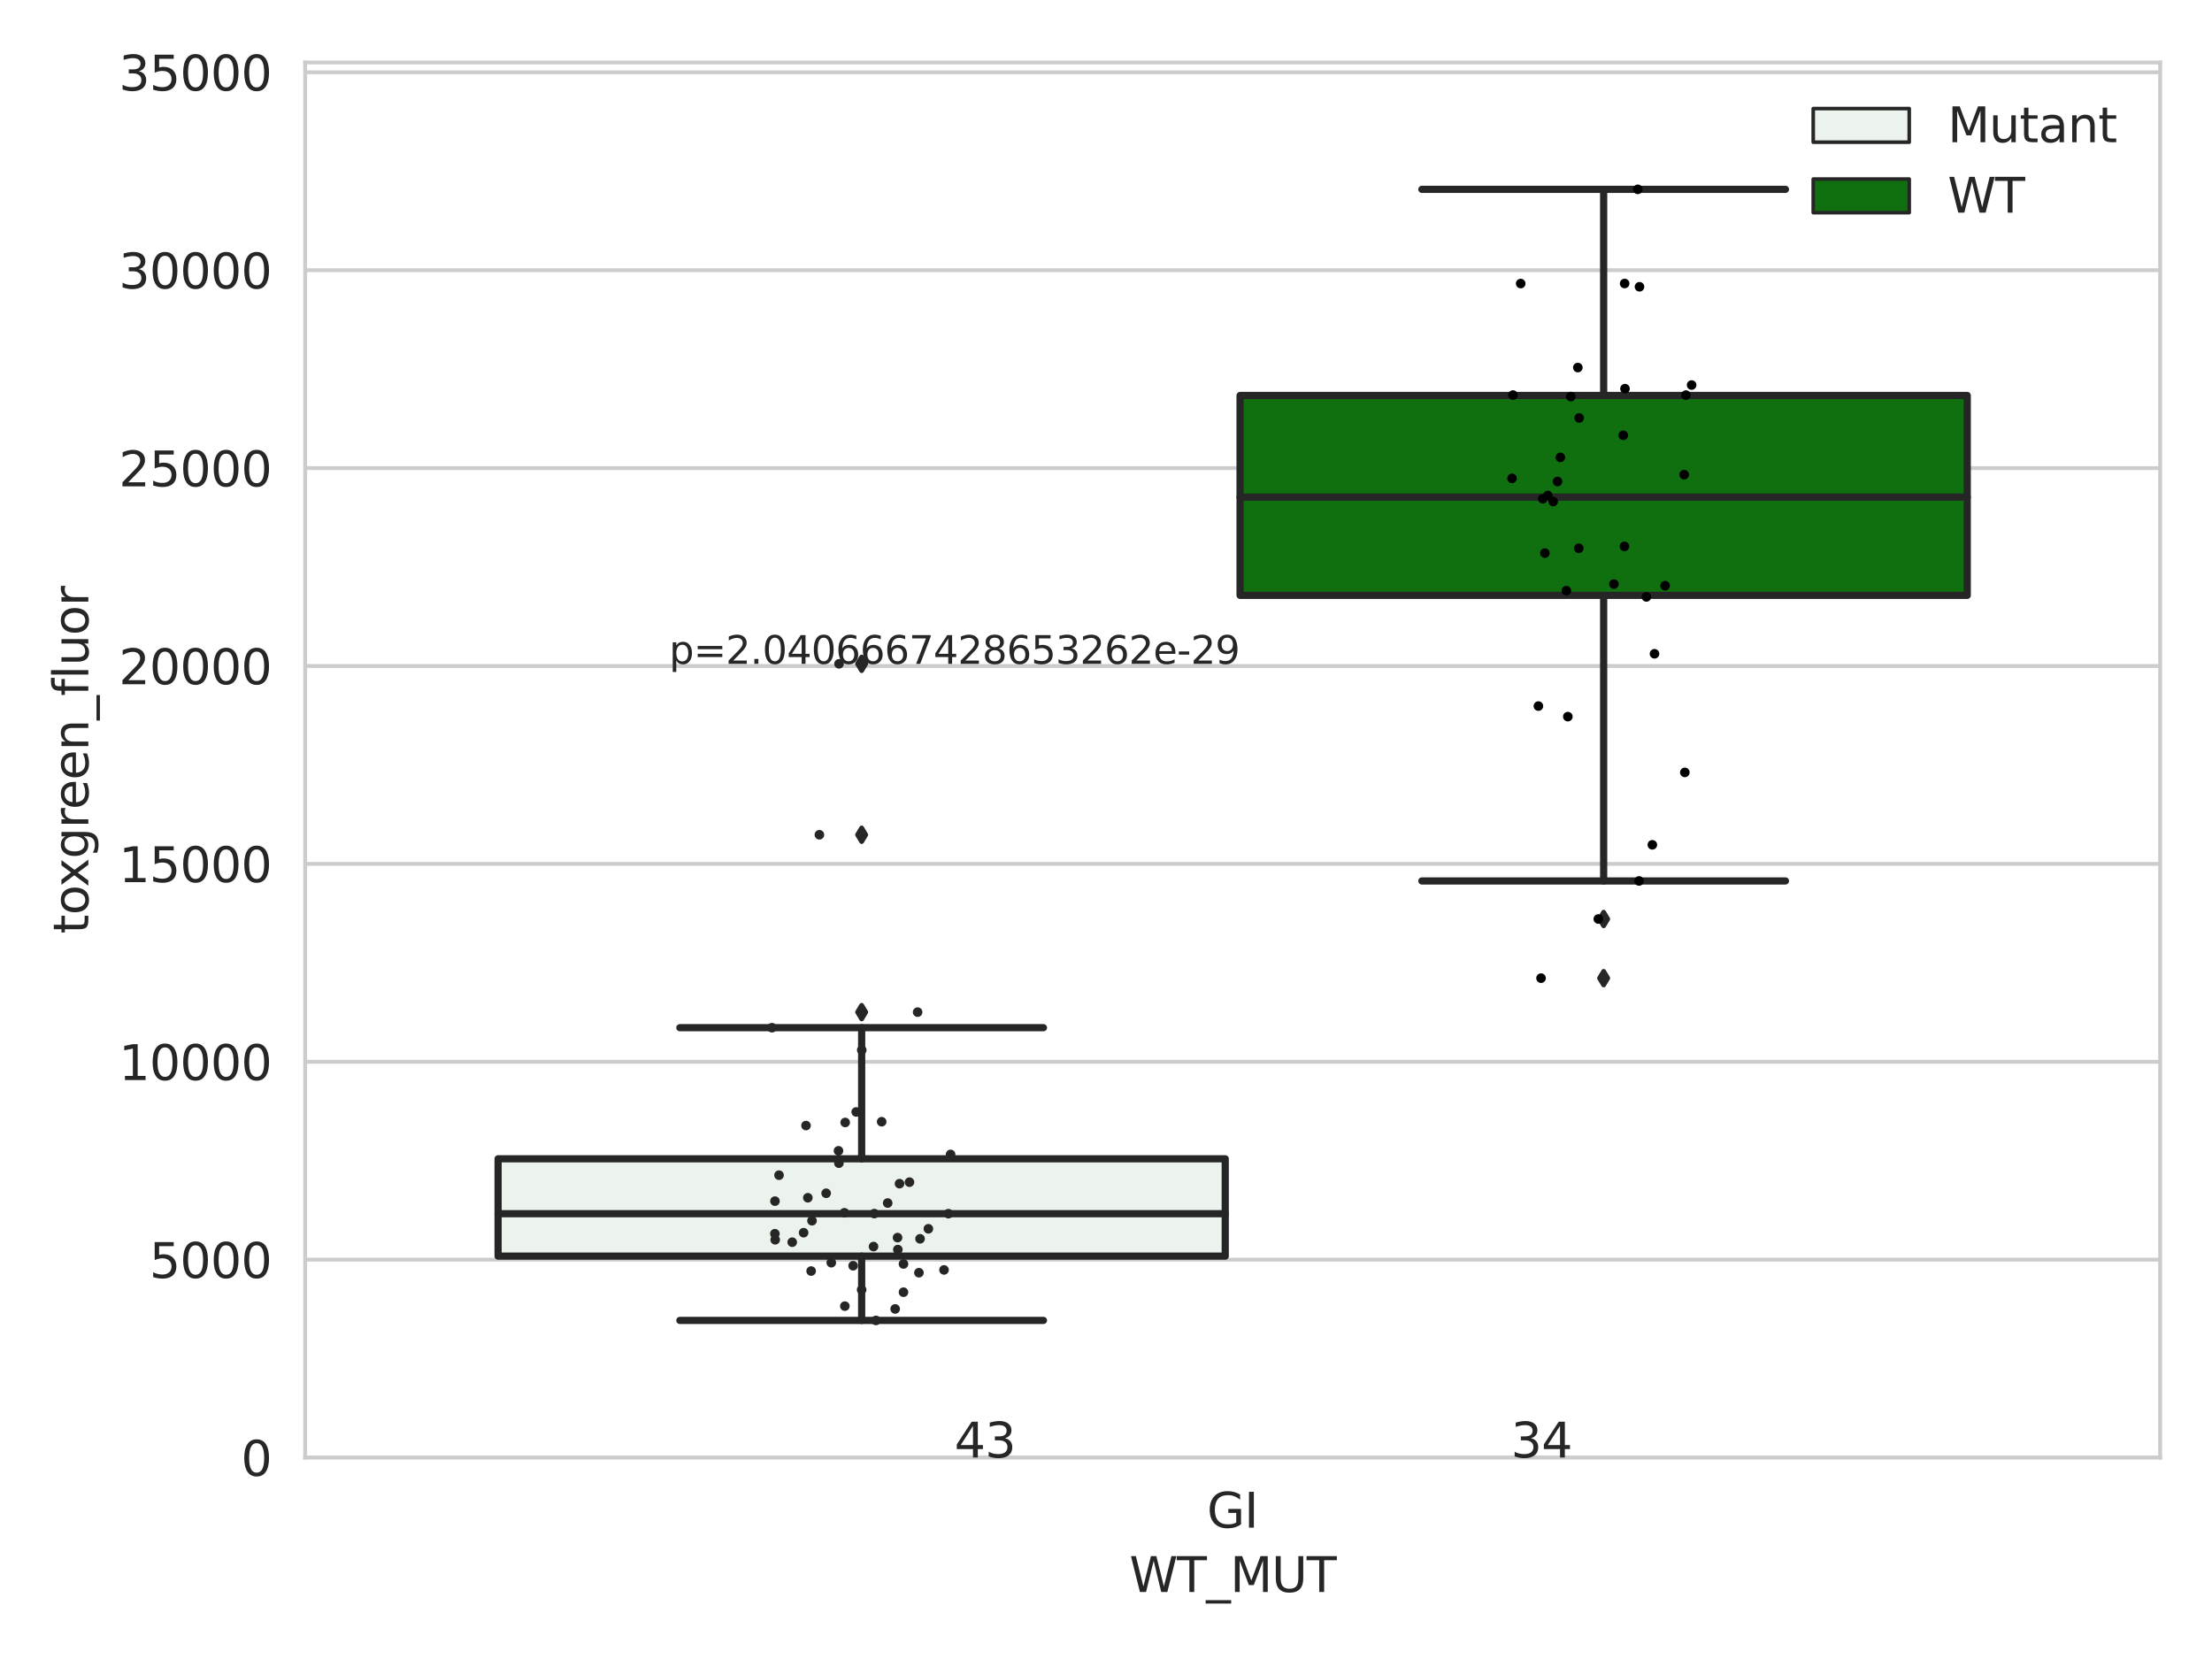 <?xml version="1.0" encoding="utf-8" standalone="no"?>
<!DOCTYPE svg PUBLIC "-//W3C//DTD SVG 1.1//EN"
  "http://www.w3.org/Graphics/SVG/1.1/DTD/svg11.dtd">
<svg xmlns:xlink="http://www.w3.org/1999/xlink" width="460.8pt" height="345.6pt" viewBox="0 0 460.8 345.6" xmlns="http://www.w3.org/2000/svg" version="1.1">
 <defs>
  <style type="text/css">*{stroke-linejoin: round; stroke-linecap: butt}</style>
 </defs>
 <g id="figure_1">
  <g id="patch_1">
   <path d="M 0 345.6 
L 460.8 345.6 
L 460.8 0 
L 0 0 
z
" style="fill: #ffffff"/>
  </g>
  <g id="axes_1">
   <g id="patch_2">
    <path d="M 63.571 303.64 
L 450 303.64 
L 450 13.022 
L 63.571 13.022 
z
" style="fill: #ffffff"/>
   </g>
   <g id="matplotlib.axis_1">
    <g id="xtick_1">
     <g id="text_1">
      <!-- GI -->
      <g style="fill: #262626" transform="translate(251.436 318.238)scale(0.1 -0.1)">
       <defs>
        <path id="DejaVuSans-47" d="M 3809 666 
L 3809 1919 
L 2778 1919 
L 2778 2438 
L 4434 2438 
L 4434 434 
Q 4069 175 3628 42 
Q 3188 -91 2688 -91 
Q 1594 -91 976 548 
Q 359 1188 359 2328 
Q 359 3472 976 4111 
Q 1594 4750 2688 4750 
Q 3144 4750 3555 4637 
Q 3966 4525 4313 4306 
L 4313 3634 
Q 3963 3931 3569 4081 
Q 3175 4231 2741 4231 
Q 1884 4231 1454 3753 
Q 1025 3275 1025 2328 
Q 1025 1384 1454 906 
Q 1884 428 2741 428 
Q 3075 428 3337 486 
Q 3600 544 3809 666 
z
" transform="scale(0.016)"/>
        <path id="DejaVuSans-49" d="M 628 4666 
L 1259 4666 
L 1259 0 
L 628 0 
L 628 4666 
z
" transform="scale(0.016)"/>
       </defs>
       <use xlink:href="#DejaVuSans-47"/>
       <use xlink:href="#DejaVuSans-49" x="77.49"/>
      </g>
     </g>
    </g>
    <g id="text_2">
     <!-- WT_MUT -->
     <g style="fill: #262626" transform="translate(235.261 331.638)scale(0.1 -0.1)">
      <defs>
       <path id="DejaVuSans-57" d="M 213 4666 
L 850 4666 
L 1831 722 
L 2809 4666 
L 3519 4666 
L 4500 722 
L 5478 4666 
L 6119 4666 
L 4947 0 
L 4153 0 
L 3169 4050 
L 2175 0 
L 1381 0 
L 213 4666 
z
" transform="scale(0.016)"/>
       <path id="DejaVuSans-54" d="M -19 4666 
L 3928 4666 
L 3928 4134 
L 2272 4134 
L 2272 0 
L 1638 0 
L 1638 4134 
L -19 4134 
L -19 4666 
z
" transform="scale(0.016)"/>
       <path id="DejaVuSans-5f" d="M 3263 -1063 
L 3263 -1509 
L -63 -1509 
L -63 -1063 
L 3263 -1063 
z
" transform="scale(0.016)"/>
       <path id="DejaVuSans-4d" d="M 628 4666 
L 1569 4666 
L 2759 1491 
L 3956 4666 
L 4897 4666 
L 4897 0 
L 4281 0 
L 4281 4097 
L 3078 897 
L 2444 897 
L 1241 4097 
L 1241 0 
L 628 0 
L 628 4666 
z
" transform="scale(0.016)"/>
       <path id="DejaVuSans-55" d="M 556 4666 
L 1191 4666 
L 1191 1831 
Q 1191 1081 1462 751 
Q 1734 422 2344 422 
Q 2950 422 3222 751 
Q 3494 1081 3494 1831 
L 3494 4666 
L 4128 4666 
L 4128 1753 
Q 4128 841 3676 375 
Q 3225 -91 2344 -91 
Q 1459 -91 1007 375 
Q 556 841 556 1753 
L 556 4666 
z
" transform="scale(0.016)"/>
      </defs>
      <use xlink:href="#DejaVuSans-57"/>
      <use xlink:href="#DejaVuSans-54" x="98.877"/>
      <use xlink:href="#DejaVuSans-5f" x="159.961"/>
      <use xlink:href="#DejaVuSans-4d" x="209.961"/>
      <use xlink:href="#DejaVuSans-55" x="296.24"/>
      <use xlink:href="#DejaVuSans-54" x="369.434"/>
     </g>
    </g>
   </g>
   <g id="matplotlib.axis_2">
    <g id="ytick_1">
     <g id="line2d_1">
      <path d="M 63.571 303.64 
L 450 303.64 
" clip-path="url(#p42c0f07975)" style="fill: none; stroke: #cccccc; stroke-width: 0.8; stroke-linecap: round"/>
     </g>
     <g id="text_3">
      <!-- 0 -->
      <g style="fill: #262626" transform="translate(50.209 307.439)scale(0.1 -0.1)">
       <defs>
        <path id="DejaVuSans-30" d="M 2034 4250 
Q 1547 4250 1301 3770 
Q 1056 3291 1056 2328 
Q 1056 1369 1301 889 
Q 1547 409 2034 409 
Q 2525 409 2770 889 
Q 3016 1369 3016 2328 
Q 3016 3291 2770 3770 
Q 2525 4250 2034 4250 
z
M 2034 4750 
Q 2819 4750 3233 4129 
Q 3647 3509 3647 2328 
Q 3647 1150 3233 529 
Q 2819 -91 2034 -91 
Q 1250 -91 836 529 
Q 422 1150 422 2328 
Q 422 3509 836 4129 
Q 1250 4750 2034 4750 
z
" transform="scale(0.016)"/>
       </defs>
       <use xlink:href="#DejaVuSans-30"/>
      </g>
     </g>
    </g>
    <g id="ytick_2">
     <g id="line2d_2">
      <path d="M 63.571 262.414 
L 450 262.414 
" clip-path="url(#p42c0f07975)" style="fill: none; stroke: #cccccc; stroke-width: 0.8; stroke-linecap: round"/>
     </g>
     <g id="text_4">
      <!-- 5000 -->
      <g style="fill: #262626" transform="translate(31.121 266.214)scale(0.1 -0.1)">
       <defs>
        <path id="DejaVuSans-35" d="M 691 4666 
L 3169 4666 
L 3169 4134 
L 1269 4134 
L 1269 2991 
Q 1406 3038 1543 3061 
Q 1681 3084 1819 3084 
Q 2600 3084 3056 2656 
Q 3513 2228 3513 1497 
Q 3513 744 3044 326 
Q 2575 -91 1722 -91 
Q 1428 -91 1123 -41 
Q 819 9 494 109 
L 494 744 
Q 775 591 1075 516 
Q 1375 441 1709 441 
Q 2250 441 2565 725 
Q 2881 1009 2881 1497 
Q 2881 1984 2565 2268 
Q 2250 2553 1709 2553 
Q 1456 2553 1204 2497 
Q 953 2441 691 2322 
L 691 4666 
z
" transform="scale(0.016)"/>
       </defs>
       <use xlink:href="#DejaVuSans-35"/>
       <use xlink:href="#DejaVuSans-30" x="63.623"/>
       <use xlink:href="#DejaVuSans-30" x="127.246"/>
       <use xlink:href="#DejaVuSans-30" x="190.869"/>
      </g>
     </g>
    </g>
    <g id="ytick_3">
     <g id="line2d_3">
      <path d="M 63.571 221.189 
L 450 221.189 
" clip-path="url(#p42c0f07975)" style="fill: none; stroke: #cccccc; stroke-width: 0.8; stroke-linecap: round"/>
     </g>
     <g id="text_5">
      <!-- 10000 -->
      <g style="fill: #262626" transform="translate(24.759 224.988)scale(0.1 -0.1)">
       <defs>
        <path id="DejaVuSans-31" d="M 794 531 
L 1825 531 
L 1825 4091 
L 703 3866 
L 703 4441 
L 1819 4666 
L 2450 4666 
L 2450 531 
L 3481 531 
L 3481 0 
L 794 0 
L 794 531 
z
" transform="scale(0.016)"/>
       </defs>
       <use xlink:href="#DejaVuSans-31"/>
       <use xlink:href="#DejaVuSans-30" x="63.623"/>
       <use xlink:href="#DejaVuSans-30" x="127.246"/>
       <use xlink:href="#DejaVuSans-30" x="190.869"/>
       <use xlink:href="#DejaVuSans-30" x="254.492"/>
      </g>
     </g>
    </g>
    <g id="ytick_4">
     <g id="line2d_4">
      <path d="M 63.571 179.963 
L 450 179.963 
" clip-path="url(#p42c0f07975)" style="fill: none; stroke: #cccccc; stroke-width: 0.8; stroke-linecap: round"/>
     </g>
     <g id="text_6">
      <!-- 15000 -->
      <g style="fill: #262626" transform="translate(24.759 183.762)scale(0.1 -0.1)">
       <use xlink:href="#DejaVuSans-31"/>
       <use xlink:href="#DejaVuSans-35" x="63.623"/>
       <use xlink:href="#DejaVuSans-30" x="127.246"/>
       <use xlink:href="#DejaVuSans-30" x="190.869"/>
       <use xlink:href="#DejaVuSans-30" x="254.492"/>
      </g>
     </g>
    </g>
    <g id="ytick_5">
     <g id="line2d_5">
      <path d="M 63.571 138.738 
L 450 138.738 
" clip-path="url(#p42c0f07975)" style="fill: none; stroke: #cccccc; stroke-width: 0.8; stroke-linecap: round"/>
     </g>
     <g id="text_7">
      <!-- 20000 -->
      <g style="fill: #262626" transform="translate(24.759 142.537)scale(0.1 -0.1)">
       <defs>
        <path id="DejaVuSans-32" d="M 1228 531 
L 3431 531 
L 3431 0 
L 469 0 
L 469 531 
Q 828 903 1448 1529 
Q 2069 2156 2228 2338 
Q 2531 2678 2651 2914 
Q 2772 3150 2772 3378 
Q 2772 3750 2511 3984 
Q 2250 4219 1831 4219 
Q 1534 4219 1204 4116 
Q 875 4013 500 3803 
L 500 4441 
Q 881 4594 1212 4672 
Q 1544 4750 1819 4750 
Q 2544 4750 2975 4387 
Q 3406 4025 3406 3419 
Q 3406 3131 3298 2873 
Q 3191 2616 2906 2266 
Q 2828 2175 2409 1742 
Q 1991 1309 1228 531 
z
" transform="scale(0.016)"/>
       </defs>
       <use xlink:href="#DejaVuSans-32"/>
       <use xlink:href="#DejaVuSans-30" x="63.623"/>
       <use xlink:href="#DejaVuSans-30" x="127.246"/>
       <use xlink:href="#DejaVuSans-30" x="190.869"/>
       <use xlink:href="#DejaVuSans-30" x="254.492"/>
      </g>
     </g>
    </g>
    <g id="ytick_6">
     <g id="line2d_6">
      <path d="M 63.571 97.512 
L 450 97.512 
" clip-path="url(#p42c0f07975)" style="fill: none; stroke: #cccccc; stroke-width: 0.8; stroke-linecap: round"/>
     </g>
     <g id="text_8">
      <!-- 25000 -->
      <g style="fill: #262626" transform="translate(24.759 101.311)scale(0.1 -0.1)">
       <use xlink:href="#DejaVuSans-32"/>
       <use xlink:href="#DejaVuSans-35" x="63.623"/>
       <use xlink:href="#DejaVuSans-30" x="127.246"/>
       <use xlink:href="#DejaVuSans-30" x="190.869"/>
       <use xlink:href="#DejaVuSans-30" x="254.492"/>
      </g>
     </g>
    </g>
    <g id="ytick_7">
     <g id="line2d_7">
      <path d="M 63.571 56.286 
L 450 56.286 
" clip-path="url(#p42c0f07975)" style="fill: none; stroke: #cccccc; stroke-width: 0.8; stroke-linecap: round"/>
     </g>
     <g id="text_9">
      <!-- 30000 -->
      <g style="fill: #262626" transform="translate(24.759 60.085)scale(0.1 -0.1)">
       <defs>
        <path id="DejaVuSans-33" d="M 2597 2516 
Q 3050 2419 3304 2112 
Q 3559 1806 3559 1356 
Q 3559 666 3084 287 
Q 2609 -91 1734 -91 
Q 1441 -91 1130 -33 
Q 819 25 488 141 
L 488 750 
Q 750 597 1062 519 
Q 1375 441 1716 441 
Q 2309 441 2620 675 
Q 2931 909 2931 1356 
Q 2931 1769 2642 2001 
Q 2353 2234 1838 2234 
L 1294 2234 
L 1294 2753 
L 1863 2753 
Q 2328 2753 2575 2939 
Q 2822 3125 2822 3475 
Q 2822 3834 2567 4026 
Q 2313 4219 1838 4219 
Q 1578 4219 1281 4162 
Q 984 4106 628 3988 
L 628 4550 
Q 988 4650 1302 4700 
Q 1616 4750 1894 4750 
Q 2613 4750 3031 4423 
Q 3450 4097 3450 3541 
Q 3450 3153 3228 2886 
Q 3006 2619 2597 2516 
z
" transform="scale(0.016)"/>
       </defs>
       <use xlink:href="#DejaVuSans-33"/>
       <use xlink:href="#DejaVuSans-30" x="63.623"/>
       <use xlink:href="#DejaVuSans-30" x="127.246"/>
       <use xlink:href="#DejaVuSans-30" x="190.869"/>
       <use xlink:href="#DejaVuSans-30" x="254.492"/>
      </g>
     </g>
    </g>
    <g id="ytick_8">
     <g id="line2d_8">
      <path d="M 63.571 15.061 
L 450 15.061 
" clip-path="url(#p42c0f07975)" style="fill: none; stroke: #cccccc; stroke-width: 0.8; stroke-linecap: round"/>
     </g>
     <g id="text_10">
      <!-- 35000 -->
      <g style="fill: #262626" transform="translate(24.759 18.86)scale(0.1 -0.1)">
       <use xlink:href="#DejaVuSans-33"/>
       <use xlink:href="#DejaVuSans-35" x="63.623"/>
       <use xlink:href="#DejaVuSans-30" x="127.246"/>
       <use xlink:href="#DejaVuSans-30" x="190.869"/>
       <use xlink:href="#DejaVuSans-30" x="254.492"/>
      </g>
     </g>
    </g>
    <g id="text_11">
     <!-- toxgreen_fluor -->
     <g style="fill: #262626" transform="translate(18.401 194.526)rotate(-90)scale(0.1 -0.1)">
      <defs>
       <path id="DejaVuSans-74" d="M 1172 4494 
L 1172 3500 
L 2356 3500 
L 2356 3053 
L 1172 3053 
L 1172 1153 
Q 1172 725 1289 603 
Q 1406 481 1766 481 
L 2356 481 
L 2356 0 
L 1766 0 
Q 1100 0 847 248 
Q 594 497 594 1153 
L 594 3053 
L 172 3053 
L 172 3500 
L 594 3500 
L 594 4494 
L 1172 4494 
z
" transform="scale(0.016)"/>
       <path id="DejaVuSans-6f" d="M 1959 3097 
Q 1497 3097 1228 2736 
Q 959 2375 959 1747 
Q 959 1119 1226 758 
Q 1494 397 1959 397 
Q 2419 397 2687 759 
Q 2956 1122 2956 1747 
Q 2956 2369 2687 2733 
Q 2419 3097 1959 3097 
z
M 1959 3584 
Q 2709 3584 3137 3096 
Q 3566 2609 3566 1747 
Q 3566 888 3137 398 
Q 2709 -91 1959 -91 
Q 1206 -91 779 398 
Q 353 888 353 1747 
Q 353 2609 779 3096 
Q 1206 3584 1959 3584 
z
" transform="scale(0.016)"/>
       <path id="DejaVuSans-78" d="M 3513 3500 
L 2247 1797 
L 3578 0 
L 2900 0 
L 1881 1375 
L 863 0 
L 184 0 
L 1544 1831 
L 300 3500 
L 978 3500 
L 1906 2253 
L 2834 3500 
L 3513 3500 
z
" transform="scale(0.016)"/>
       <path id="DejaVuSans-67" d="M 2906 1791 
Q 2906 2416 2648 2759 
Q 2391 3103 1925 3103 
Q 1463 3103 1205 2759 
Q 947 2416 947 1791 
Q 947 1169 1205 825 
Q 1463 481 1925 481 
Q 2391 481 2648 825 
Q 2906 1169 2906 1791 
z
M 3481 434 
Q 3481 -459 3084 -895 
Q 2688 -1331 1869 -1331 
Q 1566 -1331 1297 -1286 
Q 1028 -1241 775 -1147 
L 775 -588 
Q 1028 -725 1275 -790 
Q 1522 -856 1778 -856 
Q 2344 -856 2625 -561 
Q 2906 -266 2906 331 
L 2906 616 
Q 2728 306 2450 153 
Q 2172 0 1784 0 
Q 1141 0 747 490 
Q 353 981 353 1791 
Q 353 2603 747 3093 
Q 1141 3584 1784 3584 
Q 2172 3584 2450 3431 
Q 2728 3278 2906 2969 
L 2906 3500 
L 3481 3500 
L 3481 434 
z
" transform="scale(0.016)"/>
       <path id="DejaVuSans-72" d="M 2631 2963 
Q 2534 3019 2420 3045 
Q 2306 3072 2169 3072 
Q 1681 3072 1420 2755 
Q 1159 2438 1159 1844 
L 1159 0 
L 581 0 
L 581 3500 
L 1159 3500 
L 1159 2956 
Q 1341 3275 1631 3429 
Q 1922 3584 2338 3584 
Q 2397 3584 2469 3576 
Q 2541 3569 2628 3553 
L 2631 2963 
z
" transform="scale(0.016)"/>
       <path id="DejaVuSans-65" d="M 3597 1894 
L 3597 1613 
L 953 1613 
Q 991 1019 1311 708 
Q 1631 397 2203 397 
Q 2534 397 2845 478 
Q 3156 559 3463 722 
L 3463 178 
Q 3153 47 2828 -22 
Q 2503 -91 2169 -91 
Q 1331 -91 842 396 
Q 353 884 353 1716 
Q 353 2575 817 3079 
Q 1281 3584 2069 3584 
Q 2775 3584 3186 3129 
Q 3597 2675 3597 1894 
z
M 3022 2063 
Q 3016 2534 2758 2815 
Q 2500 3097 2075 3097 
Q 1594 3097 1305 2825 
Q 1016 2553 972 2059 
L 3022 2063 
z
" transform="scale(0.016)"/>
       <path id="DejaVuSans-6e" d="M 3513 2113 
L 3513 0 
L 2938 0 
L 2938 2094 
Q 2938 2591 2744 2837 
Q 2550 3084 2163 3084 
Q 1697 3084 1428 2787 
Q 1159 2491 1159 1978 
L 1159 0 
L 581 0 
L 581 3500 
L 1159 3500 
L 1159 2956 
Q 1366 3272 1645 3428 
Q 1925 3584 2291 3584 
Q 2894 3584 3203 3211 
Q 3513 2838 3513 2113 
z
" transform="scale(0.016)"/>
       <path id="DejaVuSans-66" d="M 2375 4863 
L 2375 4384 
L 1825 4384 
Q 1516 4384 1395 4259 
Q 1275 4134 1275 3809 
L 1275 3500 
L 2222 3500 
L 2222 3053 
L 1275 3053 
L 1275 0 
L 697 0 
L 697 3053 
L 147 3053 
L 147 3500 
L 697 3500 
L 697 3744 
Q 697 4328 969 4595 
Q 1241 4863 1831 4863 
L 2375 4863 
z
" transform="scale(0.016)"/>
       <path id="DejaVuSans-6c" d="M 603 4863 
L 1178 4863 
L 1178 0 
L 603 0 
L 603 4863 
z
" transform="scale(0.016)"/>
       <path id="DejaVuSans-75" d="M 544 1381 
L 544 3500 
L 1119 3500 
L 1119 1403 
Q 1119 906 1312 657 
Q 1506 409 1894 409 
Q 2359 409 2629 706 
Q 2900 1003 2900 1516 
L 2900 3500 
L 3475 3500 
L 3475 0 
L 2900 0 
L 2900 538 
Q 2691 219 2414 64 
Q 2138 -91 1772 -91 
Q 1169 -91 856 284 
Q 544 659 544 1381 
z
M 1991 3584 
L 1991 3584 
z
" transform="scale(0.016)"/>
      </defs>
      <use xlink:href="#DejaVuSans-74"/>
      <use xlink:href="#DejaVuSans-6f" x="39.209"/>
      <use xlink:href="#DejaVuSans-78" x="97.266"/>
      <use xlink:href="#DejaVuSans-67" x="156.445"/>
      <use xlink:href="#DejaVuSans-72" x="219.922"/>
      <use xlink:href="#DejaVuSans-65" x="258.785"/>
      <use xlink:href="#DejaVuSans-65" x="320.309"/>
      <use xlink:href="#DejaVuSans-6e" x="381.832"/>
      <use xlink:href="#DejaVuSans-5f" x="445.211"/>
      <use xlink:href="#DejaVuSans-66" x="495.211"/>
      <use xlink:href="#DejaVuSans-6c" x="530.416"/>
      <use xlink:href="#DejaVuSans-75" x="558.199"/>
      <use xlink:href="#DejaVuSans-6f" x="621.578"/>
      <use xlink:href="#DejaVuSans-72" x="682.76"/>
     </g>
    </g>
   </g>
   <g id="patch_3">
    <path d="M 103.76 261.677 
L 255.24 261.677 
L 255.24 241.398 
L 103.76 241.398 
L 103.76 261.677 
z
" clip-path="url(#p42c0f07975)" style="fill: #ecf2ec; stroke: #262626; stroke-width: 1.5; stroke-linejoin: miter"/>
   </g>
   <g id="patch_4">
    <path d="M 258.331 124.023 
L 409.811 124.023 
L 409.811 82.383 
L 258.331 82.383 
L 258.331 124.023 
z
" clip-path="url(#p42c0f07975)" style="fill: #107010; stroke: #262626; stroke-width: 1.5; stroke-linejoin: miter"/>
   </g>
   <g id="patch_5">
    <path d="M 256.786 303.64 
L 256.786 303.64 
L 256.786 303.64 
L 256.786 303.64 
z
" clip-path="url(#p42c0f07975)" style="fill: #ecf2ec; stroke: #262626; stroke-width: 0.75; stroke-linejoin: miter"/>
   </g>
   <g id="patch_6">
    <path d="M 256.786 303.64 
L 256.786 303.64 
L 256.786 303.64 
L 256.786 303.64 
z
" clip-path="url(#p42c0f07975)" style="fill: #107010; stroke: #262626; stroke-width: 0.75; stroke-linejoin: miter"/>
   </g>
   <g id="PathCollection_1"/>
   <g id="PathCollection_2"/>
   <g id="line2d_9">
    <path d="M 179.5 261.677 
L 179.5 275.068 
" clip-path="url(#p42c0f07975)" style="fill: none; stroke: #262626; stroke-width: 1.5; stroke-linecap: round"/>
   </g>
   <g id="line2d_10">
    <path d="M 179.5 241.398 
L 179.5 214.086 
" clip-path="url(#p42c0f07975)" style="fill: none; stroke: #262626; stroke-width: 1.5; stroke-linecap: round"/>
   </g>
   <g id="line2d_11">
    <path d="M 141.63 275.068 
L 217.37 275.068 
" clip-path="url(#p42c0f07975)" style="fill: none; stroke: #262626; stroke-width: 1.5; stroke-linecap: round"/>
   </g>
   <g id="line2d_12">
    <path d="M 141.63 214.086 
L 217.37 214.086 
" clip-path="url(#p42c0f07975)" style="fill: none; stroke: #262626; stroke-width: 1.5; stroke-linecap: round"/>
   </g>
   <g id="line2d_13">
    <defs>
     <path id="m9b78591264" d="M -0 1.414 
L 0.849 0 
L 0 -1.414 
L -0.849 -0 
z
" style="stroke: #262626; stroke-linejoin: miter"/>
    </defs>
    <g clip-path="url(#p42c0f07975)">
     <use xlink:href="#m9b78591264" x="179.5" y="138.283" style="fill: #262626; stroke: #262626; stroke-linejoin: miter"/>
     <use xlink:href="#m9b78591264" x="179.5" y="173.897" style="fill: #262626; stroke: #262626; stroke-linejoin: miter"/>
     <use xlink:href="#m9b78591264" x="179.5" y="210.844" style="fill: #262626; stroke: #262626; stroke-linejoin: miter"/>
    </g>
   </g>
   <g id="line2d_14">
    <path d="M 334.071 124.023 
L 334.071 183.517 
" clip-path="url(#p42c0f07975)" style="fill: none; stroke: #262626; stroke-width: 1.5; stroke-linecap: round"/>
   </g>
   <g id="line2d_15">
    <path d="M 334.071 82.383 
L 334.071 39.442 
" clip-path="url(#p42c0f07975)" style="fill: none; stroke: #262626; stroke-width: 1.5; stroke-linecap: round"/>
   </g>
   <g id="line2d_16">
    <path d="M 296.201 183.517 
L 371.941 183.517 
" clip-path="url(#p42c0f07975)" style="fill: none; stroke: #262626; stroke-width: 1.5; stroke-linecap: round"/>
   </g>
   <g id="line2d_17">
    <path d="M 296.201 39.442 
L 371.941 39.442 
" clip-path="url(#p42c0f07975)" style="fill: none; stroke: #262626; stroke-width: 1.5; stroke-linecap: round"/>
   </g>
   <g id="line2d_18">
    <g clip-path="url(#p42c0f07975)">
     <use xlink:href="#m9b78591264" x="334.071" y="191.445" style="fill: #262626; stroke: #262626; stroke-linejoin: miter"/>
     <use xlink:href="#m9b78591264" x="334.071" y="203.765" style="fill: #262626; stroke: #262626; stroke-linejoin: miter"/>
    </g>
   </g>
   <g id="line2d_19">
    <path d="M 103.76 252.833 
L 255.24 252.833 
" clip-path="url(#p42c0f07975)" style="fill: none; stroke: #262626; stroke-width: 1.5; stroke-linecap: round"/>
   </g>
   <g id="line2d_20">
    <path d="M 258.331 103.557 
L 409.811 103.557 
" clip-path="url(#p42c0f07975)" style="fill: none; stroke: #262626; stroke-width: 1.5; stroke-linecap: round"/>
   </g>
   <g id="patch_7">
    <path d="M 63.571 303.64 
L 63.571 13.022 
" style="fill: none; stroke: #cccccc; stroke-width: 0.8; stroke-linejoin: miter; stroke-linecap: square"/>
   </g>
   <g id="patch_8">
    <path d="M 450 303.64 
L 450 13.022 
" style="fill: none; stroke: #cccccc; stroke-width: 0.8; stroke-linejoin: miter; stroke-linecap: square"/>
   </g>
   <g id="patch_9">
    <path d="M 63.571 303.64 
L 450 303.64 
" style="fill: none; stroke: #cccccc; stroke-width: 0.8; stroke-linejoin: miter; stroke-linecap: square"/>
   </g>
   <g id="patch_10">
    <path d="M 63.571 13.022 
L 450 13.022 
" style="fill: none; stroke: #cccccc; stroke-width: 0.8; stroke-linejoin: miter; stroke-linecap: square"/>
   </g>
   <g id="PathCollection_3">
    <defs>
     <path id="C0_0_eeed51305a" d="M 0 1 
C 0.265 1 0.52 0.895 0.707 0.707 
C 0.895 0.52 1 0.265 1 -0 
C 1 -0.265 0.895 -0.52 0.707 -0.707 
C 0.52 -0.895 0.265 -1 0 -1 
C -0.265 -1 -0.52 -0.895 -0.707 -0.707 
C -0.895 -0.52 -1 -0.265 -1 0 
C -1 0.265 -0.895 0.52 -0.707 0.707 
C -0.52 0.895 -0.265 1 0 1 
z
"/>
    </defs>
    <g clip-path="url(#p42c0f07975)">
     <use xlink:href="#C0_0_eeed51305a" x="182.139" y="252.816" style="fill: #262626"/>
    </g>
    <g clip-path="url(#p42c0f07975)">
     <use xlink:href="#C0_0_eeed51305a" x="176.069" y="233.83" style="fill: #262626"/>
    </g>
    <g clip-path="url(#p42c0f07975)">
     <use xlink:href="#C0_0_eeed51305a" x="169.155" y="254.301" style="fill: #262626"/>
    </g>
    <g clip-path="url(#p42c0f07975)">
     <use xlink:href="#C0_0_eeed51305a" x="174.786" y="138.283" style="fill: #262626"/>
    </g>
    <g clip-path="url(#p42c0f07975)">
     <use xlink:href="#C0_0_eeed51305a" x="175.997" y="272.092" style="fill: #262626"/>
    </g>
    <g clip-path="url(#p42c0f07975)">
     <use xlink:href="#C0_0_eeed51305a" x="183.667" y="233.675" style="fill: #262626"/>
    </g>
    <g clip-path="url(#p42c0f07975)">
     <use xlink:href="#C0_0_eeed51305a" x="186.978" y="257.817" style="fill: #262626"/>
    </g>
    <g clip-path="url(#p42c0f07975)">
     <use xlink:href="#C0_0_eeed51305a" x="189.459" y="246.266" style="fill: #262626"/>
    </g>
    <g clip-path="url(#p42c0f07975)">
     <use xlink:href="#C0_0_eeed51305a" x="165.035" y="258.771" style="fill: #262626"/>
    </g>
    <g clip-path="url(#p42c0f07975)">
     <use xlink:href="#C0_0_eeed51305a" x="170.693" y="173.897" style="fill: #262626"/>
    </g>
    <g clip-path="url(#p42c0f07975)">
     <use xlink:href="#C0_0_eeed51305a" x="174.759" y="242.309" style="fill: #262626"/>
    </g>
    <g clip-path="url(#p42c0f07975)">
     <use xlink:href="#C0_0_eeed51305a" x="186.478" y="272.676" style="fill: #262626"/>
    </g>
    <g clip-path="url(#p42c0f07975)">
     <use xlink:href="#C0_0_eeed51305a" x="175.906" y="252.643" style="fill: #262626"/>
    </g>
    <g clip-path="url(#p42c0f07975)">
     <use xlink:href="#C0_0_eeed51305a" x="179.496" y="268.678" style="fill: #262626"/>
    </g>
    <g clip-path="url(#p42c0f07975)">
     <use xlink:href="#C0_0_eeed51305a" x="187.034" y="260.31" style="fill: #262626"/>
    </g>
    <g clip-path="url(#p42c0f07975)">
     <use xlink:href="#C0_0_eeed51305a" x="160.811" y="214.086" style="fill: #262626"/>
    </g>
    <g clip-path="url(#p42c0f07975)">
     <use xlink:href="#C0_0_eeed51305a" x="196.658" y="264.546" style="fill: #262626"/>
    </g>
    <g clip-path="url(#p42c0f07975)">
     <use xlink:href="#C0_0_eeed51305a" x="187.387" y="246.58" style="fill: #262626"/>
    </g>
    <g clip-path="url(#p42c0f07975)">
     <use xlink:href="#C0_0_eeed51305a" x="167.906" y="234.471" style="fill: #262626"/>
    </g>
    <g clip-path="url(#p42c0f07975)">
     <use xlink:href="#C0_0_eeed51305a" x="168.287" y="249.515" style="fill: #262626"/>
    </g>
    <g clip-path="url(#p42c0f07975)">
     <use xlink:href="#C0_0_eeed51305a" x="188.215" y="269.191" style="fill: #262626"/>
    </g>
    <g clip-path="url(#p42c0f07975)">
     <use xlink:href="#C0_0_eeed51305a" x="162.285" y="244.81" style="fill: #262626"/>
    </g>
    <g clip-path="url(#p42c0f07975)">
     <use xlink:href="#C0_0_eeed51305a" x="161.438" y="250.219" style="fill: #262626"/>
    </g>
    <g clip-path="url(#p42c0f07975)">
     <use xlink:href="#C0_0_eeed51305a" x="167.407" y="256.793" style="fill: #262626"/>
    </g>
    <g clip-path="url(#p42c0f07975)">
     <use xlink:href="#C0_0_eeed51305a" x="188.212" y="263.309" style="fill: #262626"/>
    </g>
    <g clip-path="url(#p42c0f07975)">
     <use xlink:href="#C0_0_eeed51305a" x="179.52" y="218.739" style="fill: #262626"/>
    </g>
    <g clip-path="url(#p42c0f07975)">
     <use xlink:href="#C0_0_eeed51305a" x="193.399" y="255.979" style="fill: #262626"/>
    </g>
    <g clip-path="url(#p42c0f07975)">
     <use xlink:href="#C0_0_eeed51305a" x="181.971" y="259.682" style="fill: #262626"/>
    </g>
    <g clip-path="url(#p42c0f07975)">
     <use xlink:href="#C0_0_eeed51305a" x="191.663" y="258.064" style="fill: #262626"/>
    </g>
    <g clip-path="url(#p42c0f07975)">
     <use xlink:href="#C0_0_eeed51305a" x="172.103" y="248.577" style="fill: #262626"/>
    </g>
    <g clip-path="url(#p42c0f07975)">
     <use xlink:href="#C0_0_eeed51305a" x="191.157" y="210.844" style="fill: #262626"/>
    </g>
    <g clip-path="url(#p42c0f07975)">
     <use xlink:href="#C0_0_eeed51305a" x="184.921" y="250.614" style="fill: #262626"/>
    </g>
    <g clip-path="url(#p42c0f07975)">
     <use xlink:href="#C0_0_eeed51305a" x="173.172" y="263.044" style="fill: #262626"/>
    </g>
    <g clip-path="url(#p42c0f07975)">
     <use xlink:href="#C0_0_eeed51305a" x="191.429" y="265.13" style="fill: #262626"/>
    </g>
    <g clip-path="url(#p42c0f07975)">
     <use xlink:href="#C0_0_eeed51305a" x="177.722" y="263.679" style="fill: #262626"/>
    </g>
    <g clip-path="url(#p42c0f07975)">
     <use xlink:href="#C0_0_eeed51305a" x="198.025" y="240.487" style="fill: #262626"/>
    </g>
    <g clip-path="url(#p42c0f07975)">
     <use xlink:href="#C0_0_eeed51305a" x="174.671" y="239.735" style="fill: #262626"/>
    </g>
    <g clip-path="url(#p42c0f07975)">
     <use xlink:href="#C0_0_eeed51305a" x="161.424" y="257.01" style="fill: #262626"/>
    </g>
    <g clip-path="url(#p42c0f07975)">
     <use xlink:href="#C0_0_eeed51305a" x="161.487" y="258.269" style="fill: #262626"/>
    </g>
    <g clip-path="url(#p42c0f07975)">
     <use xlink:href="#C0_0_eeed51305a" x="182.483" y="275.068" style="fill: #262626"/>
    </g>
    <g clip-path="url(#p42c0f07975)">
     <use xlink:href="#C0_0_eeed51305a" x="197.57" y="252.833" style="fill: #262626"/>
    </g>
    <g clip-path="url(#p42c0f07975)">
     <use xlink:href="#C0_0_eeed51305a" x="168.976" y="264.782" style="fill: #262626"/>
    </g>
    <g clip-path="url(#p42c0f07975)">
     <use xlink:href="#C0_0_eeed51305a" x="178.36" y="231.641" style="fill: #262626"/>
    </g>
   </g>
   <g id="PathCollection_4">
    <defs>
     <path id="C1_0_de70f75f9a" d="M 0 1 
C 0.265 1 0.52 0.895 0.707 0.707 
C 0.895 0.52 1 0.265 1 -0 
C 1 -0.265 0.895 -0.52 0.707 -0.707 
C 0.52 -0.895 0.265 -1 0 -1 
C -0.265 -1 -0.52 -0.895 -0.707 -0.707 
C -0.895 -0.52 -1 -0.265 -1 0 
C -1 0.265 -0.895 0.52 -0.707 0.707 
C -0.52 0.895 -0.265 1 0 1 
z
"/>
    </defs>
    <g clip-path="url(#p42c0f07975)">
     <use xlink:href="#C1_0_de70f75f9a" x="328.897" y="114.218"/>
    </g>
    <g clip-path="url(#p42c0f07975)">
     <use xlink:href="#C1_0_de70f75f9a" x="328.967" y="87.059"/>
    </g>
    <g clip-path="url(#p42c0f07975)">
     <use xlink:href="#C1_0_de70f75f9a" x="315.182" y="82.297"/>
    </g>
    <g clip-path="url(#p42c0f07975)">
     <use xlink:href="#C1_0_de70f75f9a" x="316.79" y="59.069"/>
    </g>
    <g clip-path="url(#p42c0f07975)">
     <use xlink:href="#C1_0_de70f75f9a" x="321.392" y="103.899"/>
    </g>
    <g clip-path="url(#p42c0f07975)">
     <use xlink:href="#C1_0_de70f75f9a" x="314.979" y="99.654"/>
    </g>
    <g clip-path="url(#p42c0f07975)">
     <use xlink:href="#C1_0_de70f75f9a" x="336.202" y="121.671"/>
    </g>
    <g clip-path="url(#p42c0f07975)">
     <use xlink:href="#C1_0_de70f75f9a" x="321.825" y="115.22"/>
    </g>
    <g clip-path="url(#p42c0f07975)">
     <use xlink:href="#C1_0_de70f75f9a" x="341.536" y="59.741"/>
    </g>
    <g clip-path="url(#p42c0f07975)">
     <use xlink:href="#C1_0_de70f75f9a" x="327.228" y="82.617"/>
    </g>
    <g clip-path="url(#p42c0f07975)">
     <use xlink:href="#C1_0_de70f75f9a" x="320.477" y="147.086"/>
    </g>
    <g clip-path="url(#p42c0f07975)">
     <use xlink:href="#C1_0_de70f75f9a" x="325.053" y="95.275"/>
    </g>
    <g clip-path="url(#p42c0f07975)">
     <use xlink:href="#C1_0_de70f75f9a" x="341.189" y="39.442"/>
    </g>
    <g clip-path="url(#p42c0f07975)">
     <use xlink:href="#C1_0_de70f75f9a" x="350.847" y="98.884"/>
    </g>
    <g clip-path="url(#p42c0f07975)">
     <use xlink:href="#C1_0_de70f75f9a" x="324.456" y="100.302"/>
    </g>
    <g clip-path="url(#p42c0f07975)">
     <use xlink:href="#C1_0_de70f75f9a" x="351.211" y="82.305"/>
    </g>
    <g clip-path="url(#p42c0f07975)">
     <use xlink:href="#C1_0_de70f75f9a" x="326.607" y="149.289"/>
    </g>
    <g clip-path="url(#p42c0f07975)">
     <use xlink:href="#C1_0_de70f75f9a" x="344.667" y="136.194"/>
    </g>
    <g clip-path="url(#p42c0f07975)">
     <use xlink:href="#C1_0_de70f75f9a" x="350.982" y="160.905"/>
    </g>
    <g clip-path="url(#p42c0f07975)">
     <use xlink:href="#C1_0_de70f75f9a" x="328.693" y="76.568"/>
    </g>
    <g clip-path="url(#p42c0f07975)">
     <use xlink:href="#C1_0_de70f75f9a" x="341.446" y="183.517"/>
    </g>
    <g clip-path="url(#p42c0f07975)">
     <use xlink:href="#C1_0_de70f75f9a" x="338.394" y="113.822"/>
    </g>
    <g clip-path="url(#p42c0f07975)">
     <use xlink:href="#C1_0_de70f75f9a" x="346.871" y="122.008"/>
    </g>
    <g clip-path="url(#p42c0f07975)">
     <use xlink:href="#C1_0_de70f75f9a" x="342.974" y="124.348"/>
    </g>
    <g clip-path="url(#p42c0f07975)">
     <use xlink:href="#C1_0_de70f75f9a" x="322.442" y="103.214"/>
    </g>
    <g clip-path="url(#p42c0f07975)">
     <use xlink:href="#C1_0_de70f75f9a" x="338.444" y="59.06"/>
    </g>
    <g clip-path="url(#p42c0f07975)">
     <use xlink:href="#C1_0_de70f75f9a" x="338.156" y="90.681"/>
    </g>
    <g clip-path="url(#p42c0f07975)">
     <use xlink:href="#C1_0_de70f75f9a" x="352.395" y="80.209"/>
    </g>
    <g clip-path="url(#p42c0f07975)">
     <use xlink:href="#C1_0_de70f75f9a" x="338.517" y="80.967"/>
    </g>
    <g clip-path="url(#p42c0f07975)">
     <use xlink:href="#C1_0_de70f75f9a" x="344.213" y="175.988"/>
    </g>
    <g clip-path="url(#p42c0f07975)">
     <use xlink:href="#C1_0_de70f75f9a" x="326.299" y="123.047"/>
    </g>
    <g clip-path="url(#p42c0f07975)">
     <use xlink:href="#C1_0_de70f75f9a" x="323.561" y="104.477"/>
    </g>
    <g clip-path="url(#p42c0f07975)">
     <use xlink:href="#C1_0_de70f75f9a" x="332.962" y="191.445"/>
    </g>
    <g clip-path="url(#p42c0f07975)">
     <use xlink:href="#C1_0_de70f75f9a" x="321.029" y="203.765"/>
    </g>
   </g>
   <g id="text_12">
    <!-- 43 -->
    <g style="fill: #262626" transform="translate(198.821 303.626)scale(0.1 -0.1)">
     <defs>
      <path id="DejaVuSans-34" d="M 2419 4116 
L 825 1625 
L 2419 1625 
L 2419 4116 
z
M 2253 4666 
L 3047 4666 
L 3047 1625 
L 3713 1625 
L 3713 1100 
L 3047 1100 
L 3047 0 
L 2419 0 
L 2419 1100 
L 313 1100 
L 313 1709 
L 2253 4666 
z
" transform="scale(0.016)"/>
     </defs>
     <use xlink:href="#DejaVuSans-34"/>
     <use xlink:href="#DejaVuSans-33" x="63.623"/>
    </g>
   </g>
   <g id="text_13">
    <!-- p=2.0406667428653262e-29 -->
    <g style="fill: #262626" transform="translate(139.399 138.283)scale(0.08 -0.08)">
     <defs>
      <path id="DejaVuSans-70" d="M 1159 525 
L 1159 -1331 
L 581 -1331 
L 581 3500 
L 1159 3500 
L 1159 2969 
Q 1341 3281 1617 3432 
Q 1894 3584 2278 3584 
Q 2916 3584 3314 3078 
Q 3713 2572 3713 1747 
Q 3713 922 3314 415 
Q 2916 -91 2278 -91 
Q 1894 -91 1617 61 
Q 1341 213 1159 525 
z
M 3116 1747 
Q 3116 2381 2855 2742 
Q 2594 3103 2138 3103 
Q 1681 3103 1420 2742 
Q 1159 2381 1159 1747 
Q 1159 1113 1420 752 
Q 1681 391 2138 391 
Q 2594 391 2855 752 
Q 3116 1113 3116 1747 
z
" transform="scale(0.016)"/>
      <path id="DejaVuSans-3d" d="M 678 2906 
L 4684 2906 
L 4684 2381 
L 678 2381 
L 678 2906 
z
M 678 1631 
L 4684 1631 
L 4684 1100 
L 678 1100 
L 678 1631 
z
" transform="scale(0.016)"/>
      <path id="DejaVuSans-2e" d="M 684 794 
L 1344 794 
L 1344 0 
L 684 0 
L 684 794 
z
" transform="scale(0.016)"/>
      <path id="DejaVuSans-36" d="M 2113 2584 
Q 1688 2584 1439 2293 
Q 1191 2003 1191 1497 
Q 1191 994 1439 701 
Q 1688 409 2113 409 
Q 2538 409 2786 701 
Q 3034 994 3034 1497 
Q 3034 2003 2786 2293 
Q 2538 2584 2113 2584 
z
M 3366 4563 
L 3366 3988 
Q 3128 4100 2886 4159 
Q 2644 4219 2406 4219 
Q 1781 4219 1451 3797 
Q 1122 3375 1075 2522 
Q 1259 2794 1537 2939 
Q 1816 3084 2150 3084 
Q 2853 3084 3261 2657 
Q 3669 2231 3669 1497 
Q 3669 778 3244 343 
Q 2819 -91 2113 -91 
Q 1303 -91 875 529 
Q 447 1150 447 2328 
Q 447 3434 972 4092 
Q 1497 4750 2381 4750 
Q 2619 4750 2861 4703 
Q 3103 4656 3366 4563 
z
" transform="scale(0.016)"/>
      <path id="DejaVuSans-37" d="M 525 4666 
L 3525 4666 
L 3525 4397 
L 1831 0 
L 1172 0 
L 2766 4134 
L 525 4134 
L 525 4666 
z
" transform="scale(0.016)"/>
      <path id="DejaVuSans-38" d="M 2034 2216 
Q 1584 2216 1326 1975 
Q 1069 1734 1069 1313 
Q 1069 891 1326 650 
Q 1584 409 2034 409 
Q 2484 409 2743 651 
Q 3003 894 3003 1313 
Q 3003 1734 2745 1975 
Q 2488 2216 2034 2216 
z
M 1403 2484 
Q 997 2584 770 2862 
Q 544 3141 544 3541 
Q 544 4100 942 4425 
Q 1341 4750 2034 4750 
Q 2731 4750 3128 4425 
Q 3525 4100 3525 3541 
Q 3525 3141 3298 2862 
Q 3072 2584 2669 2484 
Q 3125 2378 3379 2068 
Q 3634 1759 3634 1313 
Q 3634 634 3220 271 
Q 2806 -91 2034 -91 
Q 1263 -91 848 271 
Q 434 634 434 1313 
Q 434 1759 690 2068 
Q 947 2378 1403 2484 
z
M 1172 3481 
Q 1172 3119 1398 2916 
Q 1625 2713 2034 2713 
Q 2441 2713 2670 2916 
Q 2900 3119 2900 3481 
Q 2900 3844 2670 4047 
Q 2441 4250 2034 4250 
Q 1625 4250 1398 4047 
Q 1172 3844 1172 3481 
z
" transform="scale(0.016)"/>
      <path id="DejaVuSans-2d" d="M 313 2009 
L 1997 2009 
L 1997 1497 
L 313 1497 
L 313 2009 
z
" transform="scale(0.016)"/>
      <path id="DejaVuSans-39" d="M 703 97 
L 703 672 
Q 941 559 1184 500 
Q 1428 441 1663 441 
Q 2288 441 2617 861 
Q 2947 1281 2994 2138 
Q 2813 1869 2534 1725 
Q 2256 1581 1919 1581 
Q 1219 1581 811 2004 
Q 403 2428 403 3163 
Q 403 3881 828 4315 
Q 1253 4750 1959 4750 
Q 2769 4750 3195 4129 
Q 3622 3509 3622 2328 
Q 3622 1225 3098 567 
Q 2575 -91 1691 -91 
Q 1453 -91 1209 -44 
Q 966 3 703 97 
z
M 1959 2075 
Q 2384 2075 2632 2365 
Q 2881 2656 2881 3163 
Q 2881 3666 2632 3958 
Q 2384 4250 1959 4250 
Q 1534 4250 1286 3958 
Q 1038 3666 1038 3163 
Q 1038 2656 1286 2365 
Q 1534 2075 1959 2075 
z
" transform="scale(0.016)"/>
     </defs>
     <use xlink:href="#DejaVuSans-70"/>
     <use xlink:href="#DejaVuSans-3d" x="63.477"/>
     <use xlink:href="#DejaVuSans-32" x="147.266"/>
     <use xlink:href="#DejaVuSans-2e" x="210.889"/>
     <use xlink:href="#DejaVuSans-30" x="242.676"/>
     <use xlink:href="#DejaVuSans-34" x="306.299"/>
     <use xlink:href="#DejaVuSans-30" x="369.922"/>
     <use xlink:href="#DejaVuSans-36" x="433.545"/>
     <use xlink:href="#DejaVuSans-36" x="497.168"/>
     <use xlink:href="#DejaVuSans-36" x="560.791"/>
     <use xlink:href="#DejaVuSans-37" x="624.414"/>
     <use xlink:href="#DejaVuSans-34" x="688.037"/>
     <use xlink:href="#DejaVuSans-32" x="751.66"/>
     <use xlink:href="#DejaVuSans-38" x="815.283"/>
     <use xlink:href="#DejaVuSans-36" x="878.906"/>
     <use xlink:href="#DejaVuSans-35" x="942.529"/>
     <use xlink:href="#DejaVuSans-33" x="1006.152"/>
     <use xlink:href="#DejaVuSans-32" x="1069.775"/>
     <use xlink:href="#DejaVuSans-36" x="1133.398"/>
     <use xlink:href="#DejaVuSans-32" x="1197.021"/>
     <use xlink:href="#DejaVuSans-65" x="1260.645"/>
     <use xlink:href="#DejaVuSans-2d" x="1322.168"/>
     <use xlink:href="#DejaVuSans-32" x="1358.252"/>
     <use xlink:href="#DejaVuSans-39" x="1421.875"/>
    </g>
   </g>
   <g id="text_14">
    <!-- 34 -->
    <g style="fill: #262626" transform="translate(314.75 303.626)scale(0.1 -0.1)">
     <use xlink:href="#DejaVuSans-33"/>
     <use xlink:href="#DejaVuSans-34" x="63.623"/>
    </g>
   </g>
   <g id="legend_1">
    <g id="patch_11">
     <path d="M 377.728 29.621 
L 397.728 29.621 
L 397.728 22.621 
L 377.728 22.621 
z
" style="fill: #ecf2ec; stroke: #262626; stroke-width: 0.75; stroke-linejoin: miter"/>
    </g>
    <g id="text_15">
     <!-- Mutant -->
     <g style="fill: #262626" transform="translate(405.728 29.621)scale(0.1 -0.1)">
      <defs>
       <path id="DejaVuSans-61" d="M 2194 1759 
Q 1497 1759 1228 1600 
Q 959 1441 959 1056 
Q 959 750 1161 570 
Q 1363 391 1709 391 
Q 2188 391 2477 730 
Q 2766 1069 2766 1631 
L 2766 1759 
L 2194 1759 
z
M 3341 1997 
L 3341 0 
L 2766 0 
L 2766 531 
Q 2569 213 2275 61 
Q 1981 -91 1556 -91 
Q 1019 -91 701 211 
Q 384 513 384 1019 
Q 384 1609 779 1909 
Q 1175 2209 1959 2209 
L 2766 2209 
L 2766 2266 
Q 2766 2663 2505 2880 
Q 2244 3097 1772 3097 
Q 1472 3097 1187 3025 
Q 903 2953 641 2809 
L 641 3341 
Q 956 3463 1253 3523 
Q 1550 3584 1831 3584 
Q 2591 3584 2966 3190 
Q 3341 2797 3341 1997 
z
" transform="scale(0.016)"/>
      </defs>
      <use xlink:href="#DejaVuSans-4d"/>
      <use xlink:href="#DejaVuSans-75" x="86.279"/>
      <use xlink:href="#DejaVuSans-74" x="149.658"/>
      <use xlink:href="#DejaVuSans-61" x="188.867"/>
      <use xlink:href="#DejaVuSans-6e" x="250.146"/>
      <use xlink:href="#DejaVuSans-74" x="313.525"/>
     </g>
    </g>
    <g id="patch_12">
     <path d="M 377.728 44.299 
L 397.728 44.299 
L 397.728 37.299 
L 377.728 37.299 
z
" style="fill: #107010; stroke: #262626; stroke-width: 0.75; stroke-linejoin: miter"/>
    </g>
    <g id="text_16">
     <!-- WT -->
     <g style="fill: #262626" transform="translate(405.728 44.299)scale(0.1 -0.1)">
      <use xlink:href="#DejaVuSans-57"/>
      <use xlink:href="#DejaVuSans-54" x="98.877"/>
     </g>
    </g>
   </g>
  </g>
 </g>
 <defs>
  <clipPath id="p42c0f07975">
   <rect x="63.571" y="13.022" width="386.429" height="290.618"/>
  </clipPath>
 </defs>
</svg>
